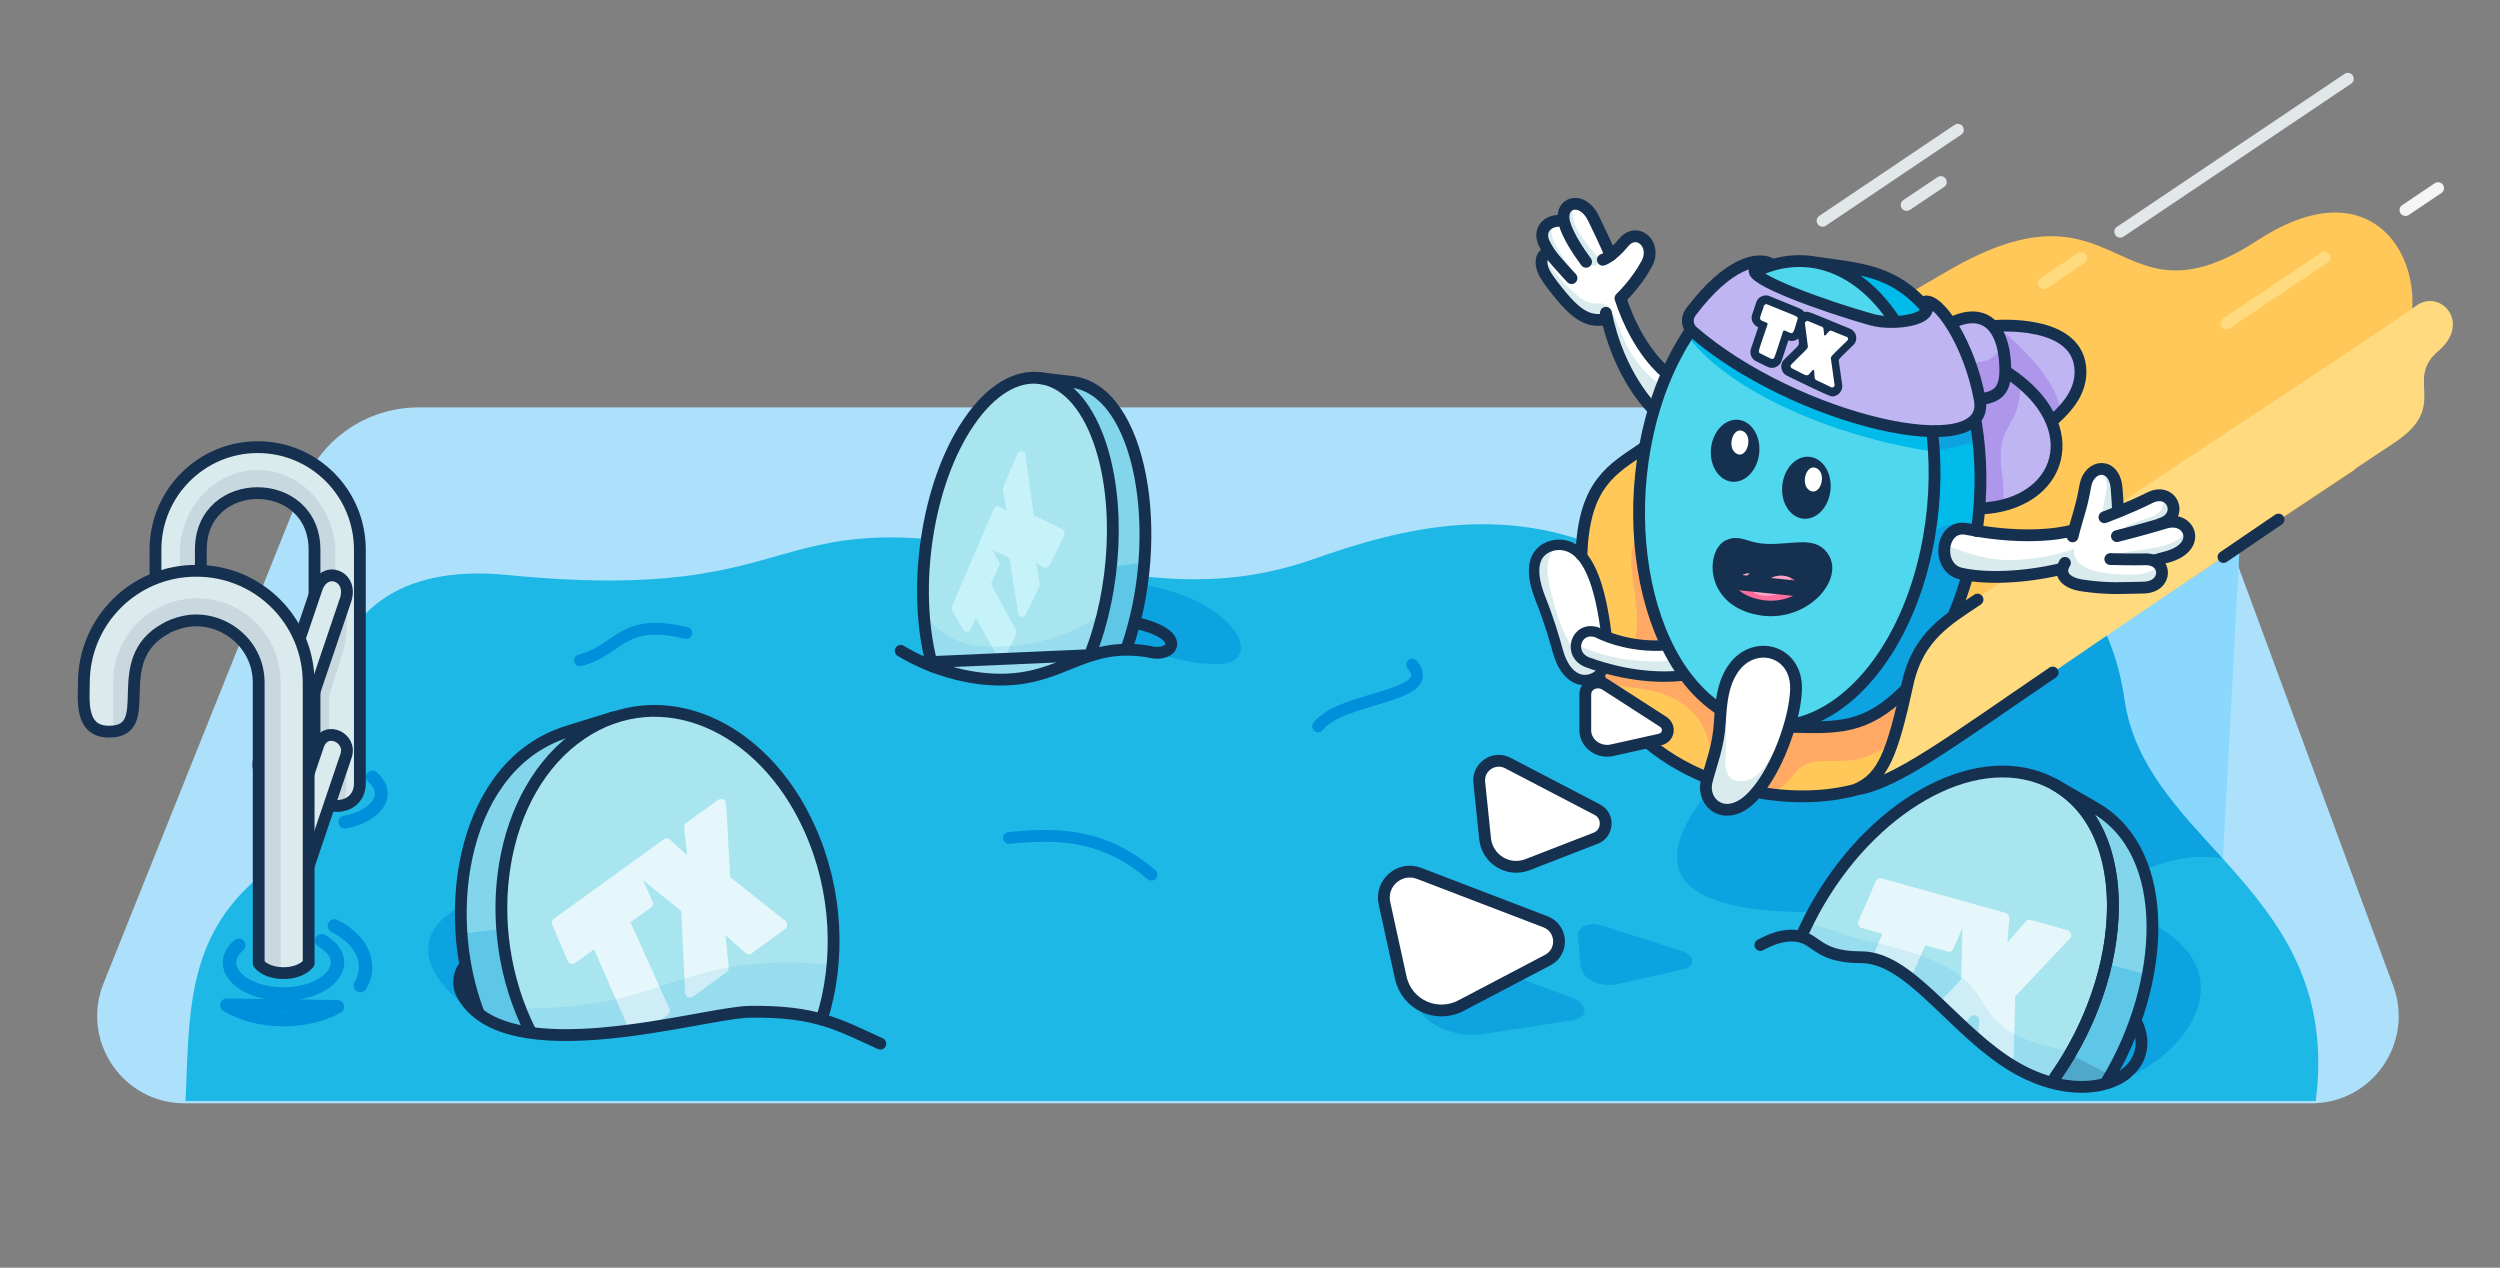 <svg xmlns="http://www.w3.org/2000/svg" width="493" height="250" fill="none"><rect width="100%" height="100%" fill="#808080" stroke="none"/><path fill="#ADE1FB" d="M59.76 95.768c3.718-9.35 12.765-15.433 22.817-15.433h330.108c10.303 0 19.5 6.435 23.069 16.087l36.187 97.979c4.172 11.261-4.171 23.175-16.133 23.175H36.388c-12.163 0-20.506-12.316-15.982-23.628l39.353-98.18z"/><path fill="#1EB8E7" d="M456.662 217.123H36.589c.754-16.64 0-32.073 14.425-44.138 14.424-12.065 11.66-25.036 13.168-34.688 3.217-20.51 17.742-26.644 35.584-24.934 63.127 6.233 48.551-16.44 106.652-3.117 19.299 4.424 35.232 6.133 52.622 0s38.851-11.764 61.568 0c40.912 21.214 50.662-4.374 75.642-.503 14.223 2.212 20.707 14.227 22.818 28.504 4.171 28.353 42.922 37.503 37.594 78.876z"/><path stroke="#008FDA" stroke-linecap="round" stroke-linejoin="round" stroke-width="2.649" d="M63.428 185.501c6.785 3.921 1.76 10.507-7.539 10.507-8.343 0-13.62-5.48-8.795-9.602m23.974 7.943c2.211-3.72 1.005-8.646-5.127-11.763m-21.21 15.634c6.082 3.67 15.53 3.821 21.813.302l-21.813-.302z"/><path stroke="#008FDA" stroke-linecap="round" stroke-linejoin="round" stroke-width="2.522" d="M73.43 153.229c4.071 3.468.603 7.792-5.428 8.898"/><path fill="#DAEBED" fill-rule="evenodd" d="M39.605 108.386v4.273c0 5.932-8.946 5.932-8.946 0v-4.273c0-11.16 9.046-20.21 20.154-20.21 11.158 0 20.154 9.05 20.154 20.21v46.099c0 5.932-8.946 5.932-8.946 0v-46.099c-.05-14.83-22.416-14.88-22.416 0z" clip-rule="evenodd"/><path fill="#163050" fill-rule="evenodd" d="M62.121 117.937v-8.294c0-9.552-9.6-15.836-17.29-10.809-5.83 3.67-5.377 9.351-5.477 13.724l-3.87.151v-3.519c0-9.149 6.885-16.489 15.329-16.489 8.494 0 15.33 7.39 15.33 16.539v4.223c-2.212 0-3.368 1.76-4.022 4.474zm0 17.344s-.904 14.679.654 11.613c1.558-3.067 2.16-1.76 2.16-1.76v-8.043c3.971-12.669 3.419-9.451 3.57-20.31l-6.384 18.5zm3.97 23.879c2.263 0 2.212-3.72 2.212-3.72v-7.239s-4.473 10.959-2.211 10.959z" clip-rule="evenodd" opacity=".1"/><path stroke="#163050" stroke-linecap="round" stroke-linejoin="round" stroke-width="2.329" d="M39.605 108.386v4.273c0 5.932-8.946 5.932-8.946 0v-4.273c0-11.16 9.046-20.21 20.154-20.21 11.158 0 20.154 9.05 20.154 20.21v46.099c0 5.932-8.946 5.932-8.946 0v-46.099c-.05-14.83-22.416-14.88-22.416 0z"/><path fill="#DAEBED" fill-rule="evenodd" d="M68.504 150.011l-11.208 33.078c-1.558 4.776-7.74 1.81-6.232-2.915l11.208-33.079c1.558-4.776 7.74-1.81 6.232 2.916zm-.201-31.27L57.095 151.82c-1.558 4.776-7.74 1.81-6.232-2.916l11.208-33.079c1.608-4.775 7.79-1.809 6.232 2.916z" clip-rule="evenodd"/><path stroke="#163050" stroke-linecap="round" stroke-linejoin="round" stroke-width="2.329" d="M68.203 149.156l-11.208 33.079c-1.558 4.776-6.936 2.413-5.428-2.262l11.208-33.079c1.457-3.921 6.785-1.357 5.428 2.262zm-.05-30.867l-11.208 33.079c-1.558 4.776-7.288 2.564-5.73-2.162l11.208-33.079c1.558-4.775 7.288-2.563 5.73 2.162z"/><path fill="#DBEBED" fill-rule="evenodd" d="M60.865 134.628v55.349c-2.212 2.715-8.142 2.413-9.851 0v-55.349c0-8.144-7.69-13.573-14.777-12.015-1.507.302-3.266 1.106-3.417 1.257-11.861 6.284-1.508 20.41-11.359 20.41-5.73 0-4.925-6.284-4.925-9.602 0-12.216 9.9-22.119 22.114-22.119 12.314-.05 22.215 9.853 22.215 22.069z" clip-rule="evenodd"/><path fill="#163050" fill-rule="evenodd" d="M55.336 134.476v57.41c-1.81-.1-3.518-.804-4.272-1.91v-55.047c0-9.552-10.353-15.836-18.646-10.809-10.907 6.435-1.458 18.752-10.102 20.059v-9.703c0-9.149 7.388-16.489 16.535-16.489 9.097 0 16.485 7.39 16.485 16.489z" clip-rule="evenodd" opacity=".1"/><path stroke="#163050" stroke-linecap="round" stroke-linejoin="round" stroke-width="2.329" d="M60.865 134.628v55.349c-2.212 2.715-8.142 2.413-9.851 0v-55.349c0-8.144-7.69-13.573-14.777-12.015-1.507.302-3.266 1.106-3.417 1.257-11.861 6.284-1.508 20.41-11.359 20.41-5.73 0-4.925-6.284-4.925-9.602 0-12.216 9.9-22.119 22.114-22.119 12.314-.05 22.215 9.853 22.215 22.069z"/><path stroke="#008FDA" stroke-linecap="round" stroke-linejoin="round" stroke-width="2.329" d="M114.392 130.205c7.891-2.011 8.041-8.496 20.958-5.379m124.595 18.398c4.623-5.982 23.974-5.63 18.545-12.165m-79.511 34.184c10.756-1.106 19.149-.352 28.095 7.239"/><path fill="#A8E5EF" d="M183.65 130.555c-3.82-14.881-.804-35.19 7.338-47.205 8.846-13.07 20.355-11.512 25.733 3.519 4.322 12.115 3.367 29.308-1.809 42.328-13.47 6.536-23.472 6.134-31.262 1.358z"/><path fill="#C6F2F9" d="M209.886 105.52c-3.669 7.541-2.815 7.089-5.529 5.48.704 4.424.754 4.323.603 4.675-2.814 5.781-2.714 5.832-3.267 5.932-.402.101-.854-.201-.904-.603l-1.709-10.959-3.317-1.559c1.306 2.413 1.507 2.564 1.256 3.067l-1.608 3.619 4.975 9.15c.252.452.252.301-2.161 5.178a.812.812 0 01-.703.452c-.654.051-.402.151-5.127-8.144-1.005 2.212-1.055 2.765-1.709 2.765-.653.05-.553-.1-2.915-4.172-.301-.503-.703.804 8.193-20.008.251-.553.804-.704 1.256-.453l1.307.805-.754-4.072c-.101-.453-.05-.252 2.814-7.089.403-.905 1.559-.804 1.659.151l1.608 11.864 5.629 2.765c.453.201.604.704.403 1.156z"/><path fill="#008FDA" d="M182.243 121.205c3.367 3.921 6.684 6.334 13.62 6.334 12.314 0 19.35-5.278 20.959-6.032l-1.86 7.691c-7.79 5.53-24.326 7.491-31.262 1.358-1.106-4.927-1.457-9.351-1.457-9.351z" opacity=".1"/><path fill="#8BD8FF" d="M438.367 169.365l3.669-68.621-26.788-16.288-27.492 61.884 50.611 23.025z"/><path fill="#008FDA" d="M283.667 187.06l26.035 9.552c3.468 1.256 3.769 4.072.452 4.574l-17.892 2.765c-5.026.754-11.158-1.759-12.415-5.127l-3.367-9.301c-.905-2.513 3.217-3.921 7.187-2.463z" opacity=".5"/><path fill="#0DA3E0" d="M315.633 182.436l16.083 5.127c2.513.805 2.714 3.017.251 3.57l-12.917 2.915c-3.468.805-7.086-1.005-7.338-3.468l-.552-6.133c-.151-1.609 2.362-2.715 4.473-2.011z"/><path fill="#fff" d="M279.847 172.23l24.929 9.552c3.318 1.257 3.619 5.882.453 7.541l-17.139 8.998c-4.825 2.514-10.705-.201-11.861-5.53l-3.217-14.679c-.854-3.971 3.016-7.34 6.835-5.882zm17.491-21.767l17.641 9.2c2.362 1.206 2.161 4.675-.301 5.63l-13.47 5.228c-3.769 1.458-7.891-1.056-8.343-5.077l-1.156-11.161c-.302-3.066 2.915-5.228 5.629-3.82z"/><path stroke="#163050" stroke-linecap="round" stroke-linejoin="round" stroke-width="2.329" d="M279.847 172.23l24.929 9.552c3.318 1.257 3.619 5.882.453 7.541l-17.139 8.998c-4.825 2.514-10.705-.201-11.861-5.53l-3.217-14.679c-.854-3.971 3.016-7.34 6.835-5.882z"/><path fill="#0DA3E0" d="M217.274 128.796c10.404-1.809 13.369 2.162 22.768 2.162 9.398 0 4.623-12.216-14.526-15.685-5.729 5.782-8.242 13.523-8.242 13.523z"/><path stroke="#163050" stroke-linecap="round" stroke-linejoin="round" stroke-width="2.329" d="M297.338 150.463l17.641 9.2c2.362 1.206 2.161 4.675-.301 5.63l-13.47 5.228c-3.769 1.458-7.891-1.056-8.343-5.077l-1.156-11.161c-.302-3.066 2.915-5.228 5.629-3.82z"/><path fill="#0DA3E0" d="M149.021 178.213c-43.374-11.563-82.175 1.206-56.241 21.064 21.712 16.69 56.241-21.064 56.241-21.064z"/><path fill="#82D5EA" d="M205.563 74.302s3.921.754 8.645 1.86 17.49 17.595 7.891 51.88c-3.77.352-7.187 1.156-7.187 1.156 6.533-16.64 8.695-47.858-9.349-54.896z"/><path fill="#A8E5EF" d="M130.374 201.891c15.832-3.067 22.919-3.871 31.865-.252 2.865-5.681 3.167-21.566-.05-32.224-7.539-24.834-28.799-33.933-43.073-27.348-25.08 11.613-22.918 45.496-14.324 61.633-.05-.1-.1-.151-.1-.251-.051.05 7.488 1.961 25.682-1.558z"/><path fill="#fff" d="M127.962 202.846l3.719-2.715c.402-.302.503-.804.302-1.257l-7.64-16.992 4.021-2.915c.251-.101.503-.553.352-1.106 0-.051.151.301-1.96-4.324l7.589 6.133.754 16.087c.05.805.905 1.257 1.508.805l6.684-4.877c.603-.452.453-.352-.201-7.239l3.971 3.519a.958.958 0 001.357-.1c7.287-5.329 6.584-4.776 6.634-4.877a1.08 1.08 0 00-.201-1.407l-10.856-8.597c-.905-15.584-.654-14.98-1.357-15.332-.302-.151-.654-.101-.955.05l-6.383 4.575c-.603.402-.402.402.201 6.384l-3.418-3.117c-.301-.301-.804-.301-1.156-.05l-21.712 15.685c-.352.251-.503.754-.302 1.206l3.066 7.139c.101.251.352.452.603.553.604.201.553 0 4.574-2.866l6.936 15.886" opacity=".7"/><path fill="#008FDA" d="M102.983 198.874c27.542 0 28.799-9.049 52.974-9.049 2.865 0 5.679.201 8.443.553 0 0-.703 6.988-2.161 11.261-11.409-3.016-15.279-2.212-30.105.302-13.018 2.212-23.17 3.267-27.995 1.206-1.257-2.815-1.156-4.273-1.156-4.273z" opacity=".1"/><path fill="#82D5EA" d="M93.986 199.226c-7.89-20.209-.251-38.658 4.624-45.244 6.283-8.496 14.475-10.456 24.829-13.221-11.761 4.977-15.732 8.998-20.054 17.896-4.323 8.898-5.63 20.159-3.72 30.063 1.961 9.903 5.429 15.634 5.429 15.634-6.082-.503-9.801-2.564-11.108-5.128z"/><path fill="#0DA3E0" d="M438.367 169.365c-9.85-1.961-18.294 3.418-35.483 11.261-18.345 8.395-27.14-1.207-42.319-.805-68.705 1.81 2.614-46.953 2.815-47.104 12.766-9.2 27.341-13.523 42.419-14.529 2.463.403 4.775 1.056 6.886 2.062 3.015 4.474 5.227 10.456 6.332 18.047 1.91 12.668 10.706 21.516 19.35 31.068z"/><path fill="#0DA3E0" d="M214.912 129.198c3.267-8.244 4.221-17.444 4.221-17.444l6.936-.855s-1.256 8.898-3.97 17.093c-4.373.452-7.187 1.206-7.187 1.206z" opacity=".3"/><path stroke="#163050" stroke-linecap="round" stroke-linejoin="round" stroke-width="2.329" d="M204.96 74.553l6.433.754c13.721 1.608 18.597 30.464 10.706 52.735"/><path stroke="#163050" stroke-linecap="round" stroke-linejoin="round" stroke-width="2.329" d="M183.901 131.409c-.1-.301-.151-.553-.251-.854m0 0c-3.82-14.881-.804-35.19 7.338-47.205 8.846-13.07 20.355-11.512 25.733 3.519 4.322 12.115 3.367 29.308-1.809 42.328l-31.262 1.358z"/><path fill="#A8E5EF" d="M404.743 213.352c13.721-16.539 17.491-48.964 1.609-57.913-15.882-8.948-39.354 2.011-51.014 29.309 9.75 7.993 12.766-.252 23.069 9.903 7.087 6.988 16.938 18.45 26.336 18.701z"/><path fill="#fff" d="M369.21 188.819l2.01-4.675-4.071-1.156a.977.977 0 01-.653-1.357l3.417-7.843a.998.998 0 011.207-.553l24.376 6.787c.452.151.754.553.754 1.056l-.402 4.826 3.618-4.173c.553-.653.453-.452 8.243 1.709.704.201 1.005 1.106.452 1.659l-10.755 11.362-.352 13.674c-4.624-1.458-6.986-5.279-6.986-5.279l.251-3.569c.05-.955-1.106-1.458-1.759-.754l-1.86 2.061s-3.367-2.665-4.473-4.675l4.524-4.776.251-10.205c-1.86 4.273-1.81 4.725-2.714 4.725-.201 0 .151.05-4.624-1.257l-2.764 6.335" opacity=".7"/><path fill="#008FDA" d="M356.343 182.285c4.373.453 8.042 2.514 12.314 3.368 33.021 7.038 12.515 17.093 40.962 21.919 2.362.402 4.523 1.809 6.785 2.564l-.804 3.468s-11.259 3.62-21.763-5.077c-10.504-8.697-16.887-17.444-22.064-18.651-5.227-1.257-13.57-1.407-16.335-5.128.453-.854.905-2.463.905-2.463z" opacity=".1"/><path fill="#0DA3E0" d="M416.806 213.403c13.068-3.67 27.794-21.466 6.333-31.923-6.484 27.398-6.333 31.923-6.333 31.923z"/><path fill="#82D5EA" d="M408.362 156.797c12.465 12.467 10.756 38.005-3.618 56.555 4.473 1.71 10.856.252 10.856.252 19.651-35.844.502-52.886-1.96-54.042l-5.278-2.765z"/><path fill="#0DA3E0" d="M423.641 192.239c-2.261 11.361-8.092 21.315-8.092 21.315-6.785 2.212-10.856-.251-10.856-.251 5.83-8.697 8.896-16.389 10.505-23.326l8.443 2.262zm-332.972-8.094l8.444-.956c.301 10.155 5.579 20.31 5.579 20.31-5.026-.151-10.656-4.273-10.656-4.273-2.261-4.776-3.367-15.081-3.367-15.081z" opacity=".3"/><path stroke="#163050" stroke-linecap="round" stroke-linejoin="round" stroke-width="2.329" d="M419.168 211.744c3.066-2.363 4.122-6.083 2.111-10.205m-316.638 1.96c-10.504-20.661-6.383-47.707 10.052-58.817 15.48-10.457 35.635-2.062 44.983 18.751 5.529 12.266 6.031 26.141 2.362 37.603"/><path stroke="#163050" stroke-linecap="round" stroke-linejoin="round" stroke-width="2.329" d="M94.388 199.778c-7.79-20.309-2.965-49.165 17.491-55.499l9.247-2.866m234.614 42.078c9.801-21.214 29.704-34.838 45.033-30.565 19.802 5.53 20.908 36.347 4.373 59.723"/><path stroke="#163050" stroke-linecap="round" stroke-linejoin="round" stroke-width="2.329" d="M405.347 212.296c14.424-20.611 15.832-48.462-.151-57.561l7.79 4.475c15.732 8.948 14.023 34.888 2.563 53.891m-191.691-90.288c10.605 2.313 7.489 7.038 2.664 5.681-12.716-2.111-16.687 5.53-29.201 5.53-6.836 0-14.073-2.262-19.702-5.681m-4.021 77.468c-8.243-3.72-12.565-6.485-25.884-6.284-9.047.151-48.149 12.267-56.593-3.468-1.206-2.263-.251-4.977.604-5.58"/><path stroke="#163050" stroke-linecap="round" stroke-linejoin="round" stroke-width="2.329" d="M347.146 186.356c2.01-1.106 4.071-1.86 6.181-1.86 5.077 0 4.323 4.273 13.721 4.273 9.097 0 17.089 12.769 28.046 20.26 9.85 6.736 19.4 6.384 24.124 2.714"/><path fill="#FFC858" d="M326.991 86.668c-6.131 3.77-12.967 6.837-14.575 18.098-1.608 11.211 1.005 30.465 7.74 37.201 15.631 15.634 40.359 21.064 60.664 6.585 8.192-5.881 83.582-55.952 83.582-55.952s-8.745-9.25 5.076-19.254c13.772-10.004 4.423-44.691-24.225-25.99-28.648 18.65-26.487-14.177-61.267 6.133l-56.995 33.18z"/><path fill="#FFA965" d="M355.74 150.916c-2.513 1.357-3.317 5.228-7.639 5.228-7.389 0-10.103-.453-10.404-5.53-.352-5.681-2.614-13.624-15.078-14.931-16.988-1.759-10.957-7.892-.654-7.641 4.021-11.864-8.544-25.136 11.409-25.136 13.42 0 48.099 17.796 48.099 32.476 0 5.831-6.534 11.009-13.017 13.673-4.976 2.011-9.348.051-12.716 1.861z"/><path fill="#4FD7ED" d="M333.324 64.7c-6.232 8.093-22.466 51.93 5.83 75.206 5.529 4.072 20.758 7.189 32.87-11.261 4.071-6.234 12.314-26.242 8.595-43.837-3.468-16.489-9.148-29.358-19.903-32.374-10.756-3.067-19.652 2.262-27.392 12.266z"/><path fill="#00BBEA" d="M361.319 52.483l-.603-.1c.05 0 .251 0 .603.1z"/><path fill="#00BBEA" d="M389.816 104.665c-2.261 17.394-10.554 30.666-20.556 36.196-5.78 3.217-13.068 2.463-15.631 2.061 18.395-8.144 25.985-22.17 27.593-42.681.804-15.785-2.061-30.514-9.7-39.764-5.278-6.385-8.846-7.793-10.203-8.094l7.288 1.005c6.734 1.86 19.852 10.658 21.611 35.442.402 5.58.252 10.858-.402 15.835z"/><path fill="#0DA3E0" d="M389.816 104.665c-2.261 17.394-10.554 30.666-20.556 36.195-5.78 3.218-13.068 2.464-15.631 2.062a104.632 104.632 0 003.468-1.659 15.43 15.43 0 005.629-3.369c8.042-5.63 15.581-15.031 17.993-32.877 1.609-1.056 3.468-1.709 5.78-1.709 1.307.05 2.362.553 3.317 1.357z"/><path fill="#FFDA7F" d="M447.716 103.358l-12.615 8.597 12.615-8.597z"/><path fill="#00BBEA" d="M332.721 66.208c9.348 12.367 32.267 20.611 48.752 22.873l-.804-4.273s-33.322-9.35-46.541-20.26c-.804 1.107-1.407 1.66-1.407 1.66z"/><path fill="#FFDA7F" d="M435.101 111.954c-58.654 39.966-59.759 41.123-67.198 42.681 4.473-3.821 5.328-6.837 7.288-15.634 1.96-8.798 3.82-13.373 11.409-18.802s84.839-56.053 89.664-59.773c4.825-3.72 11.258 3.117 4.573 8.798-6.735 5.68 2.111 10.657-8.242 17.796l-37.494 24.934z"/><path fill="#BFB5F2" d="M409.368 76.915c-1.508 3.218-4.976 5.932-4.976 5.932 5.026 10.055-4.725 17.595-13.972 17.444.653-7.691-.302-15.181-1.056-17.695-5.679 6.133-25.884-.453-35.383-4.977-9.449-4.575-22.516-11.562-21.109-14.88 1.407-3.318 10.856-12.518 13.671-10.608-1.156 2.011.703 3.318 3.669 4.273 2.965.956 15.731 6.385 19.802 6.837 4.021.453 8.997.604 10.303-3.77 1.759.352 4.222 4.223 4.222 4.223 5.177-2.564 7.539-.754 8.645.603 6.735-1.206 20.908 2.212 16.184 12.618z"/><path fill="#fff" d="M328.499 73.447c-1.156 4.675-2.211 7.692-2.211 7.692-.905-.956-2.564-2.966-2.513-3.017-3.77-5.027-5.881-10.707-6.785-15.232-5.428.352-7.992-2.865-11.158-7.49-1.508-1.81-2.463-4.374-.704-5.882.201-.201-1.809-1.91-.854-3.921.653-1.408 2.513-2.112 4.071-2.112-.754-3.87 3.87-4.222 5.227-1.86 1.357 2.313 4.071 8.647 4.071 8.647 2.061-2.564 2.513-3.117 4.021-3.62 1.508-.502 5.277 1.76 3.015 5.882-2.261 4.123-5.076 6.234-5.076 6.234 1.81 6.183 5.73 12.517 8.896 14.68zm29.503 1.96c-.503-.251-.553-.553-.654-1.508-.955 1.005-1.206.653-2.613 0-3.066-1.508-2.965-1.207 1.206-5.379.654-.654-1.759-5.731.503-5.731.201 0 .251 0 1.457.503 2.011.854 2.111.703 2.262 1.86.854-.955 1.156-.453 4.121.754 2.513 1.005-2.865 4.022-2.764 4.826 1.156 7.641 1.156 6.887-3.518 4.675zm-8.544-4.122c-.252 0-.151 0-2.564-1.156-1.005-.503-.653-.855 1.156-6.134-1.608-.653-1.708-.854-1.055-2.714.955-2.564.603-2.212 4.825-.553 3.92 1.558 3.418 1.357 2.814 3.368-.603 1.86-.753 2.413-2.462 1.609-.553-.151-1.257 5.58-2.714 5.58-.051-.704 0-.654 0 0zm4.322 67.415c-1.055 6.736-3.066 11.311-6.232 15.835-2.312 3.217-6.031 6.837-9.148 4.474-3.166-2.312-1.156-7.189-.201-9.652 1.659-4.323-.05-18.801 7.238-20.36 4.121-.905 9.75.402 8.343 9.703zm-39.756-5.078c-1.809.352-4.774 1.709-7.237-6.837-2.262-7.892-3.719-11.16-3.719-11.16-2.815-8.898 7.388-11.663 10.152-4.022 1.759 4.877 3.418 7.692 3.619 13.674.05 2.916 0 7.842-2.815 8.345zm117.659-27.348c-.352 1.659-1.809 3.318-6.584 4.223-.603 0 .502.151 1.206 1.257.654.301 1.106 3.921-4.372 4.273-5.127.301-10.002-.05-12.063-.754s-3.418-1.961-3.066-3.017c-3.87 1.106-12.565 2.564-20.104.905-2.412-.251-3.468-3.217-3.015-5.63 1.357-6.938 10.102-.151 22.014-2.363 1.608-.301 3.266-.553 3.266-.553s1.76-4.022 2.312-8.043c.553-4.072 4.876-5.63 6.032-.905.402 1.558.955 4.725 0 5.982 4.573-2.413 4.825-2.312 6.634-3.418 3.116-1.86 6.634 1.508 2.764 5.178 1.458-.302 3.368-.352 4.473.703.553.503.704 1.358.503 2.162z"/><path fill="#fff" d="M332.068 133.019c-3.87.855-9.047 1.207-18.948-2.363-4.222-1.508-2.413-7.389 1.809-5.932 0 0 5.026 2.916 13.47 2.464l3.669 5.831z"/><path fill="#DAEBED" d="M316.035 131.761c-.503 1.157-1.207 1.71-2.061 1.861-1.809.351-4.775 1.709-7.237-6.837-2.262-7.893-3.72-11.161-3.72-11.161-1.558-4.977.905-8.043 3.921-8.445-.805 1.608-1.81 2.513-1.81 5.479 0 1.408 2.614 15.031 7.439 17.394l3.468 1.709zm37.443 8.446c-1.256 6.737-3.568 10.909-5.981 14.328-2.312 3.217-6.031 6.836-9.147 4.474-3.166-2.313-1.156-7.189-.201-9.652 1.206-3.117.704-8.396 1.91-13.272.402 1.106.352 3.519.352 9.702 0 3.469-1.257 8.245 2.915 8.245 4.222 0 6.885-5.932 10.152-13.825zm64.082-39.312c-1.056.201-2.262.201-2.965.654.301-4.273 2.11-6.686-.704-8.345 0-.151.05-.302.1-.453 3.519-.905 4.172 6.184 3.569 8.144z"/><path fill="#A382E5" d="M394.541 89.835c0 3.268 1.005 6.686.352 9.954-1.207.302-2.463.452-3.669.503-1.408-4.776-1.86-16.791-1.86-17.545.101-5.63 4.172-1.558 6.333-8.395.904 0 1.608.1 2.764 1.005-.05 8.797-3.92 7.893-3.92 14.478z" opacity=".6"/><path fill="#DAEBED" d="M315.532 51.428c-1.91 3.72-5.931-3.972-7.489-7.893h.252c-.402-1.96 1.306-3.117 2.563-3.368-.201.503-.804.855-.804 1.408.05 4.273 4.171 7.64 5.478 9.853zm-5.076 3.067c-2.463-1.659-6.333-4.675-6.333-7.842 0-3.218 2.413-2.162 2.764-2.463-2.513 1.709.453 4.675 3.569 10.305z"/><path fill="#DAEBED" d="M328.147 76.464c-.301.905-1.507 3.066-1.96 3.921-4.473-2.866-8.594-11.864-9.65-17.042-1.206.251-2.362-.302-3.468-.855-1.658-.904-3.618-2.362-4.071-2.815-1.055-1.106-2.965-3.368-4.121-5.077-1.407-1.71-.704-3.268-.352-4.525.955 2.564 2.111 3.77 4.524 6.335 3.769 3.97 5.277 3.418 6.282 3.418 4.624 0 2.463 9.4 12.816 16.64z"/><path fill="#A382E5" d="M406.302 80.987c-.804-7.59-12.716-16.84-12.766-16.84.603 2.965 2.01 4.373 2.613 10.054 0 0 4.926 3.066 8.595 8.898.502-.754 1.055-1.458 1.558-2.112z" opacity=".6"/><path fill="#DAEBED" d="M421.932 116.027c-5.126.302-10.001-.05-12.062-.754s-3.418-1.961-3.066-3.016c-3.87 1.106-12.565 2.564-20.104.905-2.412-.252-3.468-3.218-3.015-5.631 4.523 1.609 7.89 2.916 12.615 2.916 3.217 0 9.801-.855 12.716-2.312-.302 3.368 3.066 5.177 11.258 5.177 2.111 0 4.222-.402 5.679-1.86 1.558 1.358.603 4.274-4.021 4.575z"/><path fill="#DAEBED" d="M431.683 106.274c-.352 1.659-1.809 3.318-6.584 4.223-1.156 0 .754-.502-9.097-.704 5.126-2.01 13.972-.904 15.078-5.731.653.553.804 1.408.603 2.212zm-5.026-2.915c1.407-.302-2.262.905-9.298 2.111 3.367-3.921 9.65-2.463 9.197-6.837-.1 0 0-.452.201-.804 1.709.704 2.463 3.016-.1 5.53z"/><path fill="#A382E5" d="M388.409 71.587c3.569-.2 5.78-.904 6.484-4.574 1.708 2.563 1.507 11.713-3.368 11.713-1.156 0-1.307-1.408-1.709-2.463-.603-1.559-1.005-3.117-1.407-4.676z" opacity=".6"/><path fill="#0DA3E0" d="M381.172 84.757s4.925.604 8.192-1.96c.905 2.212 1.106 4.172 1.106 4.172l-9.047 2.062-.251-4.274z"/><path fill="#DAEBED" d="M310.958 127.187c2.815 1.156 9.349 4.122 19.954 2.966l2.06 3.016c-4.272 1.81-16.636-.151-21.31-3.368-.905-.805-1.307-2.212-.704-2.614z"/><path stroke="#163050" stroke-linecap="round" stroke-linejoin="round" stroke-width="2.329" d="M385.193 63.493c6.986-3.067 10.252 2.01 10.252 9.5 0 3.67-1.256 5.28-4.724 5.682"/><path stroke="#163050" stroke-linecap="round" stroke-linejoin="round" stroke-width="2.329" d="M393.134 64.297c.05 0 17.138-1.608 17.138 9.05 0 3.82-2.412 6.836-5.227 9.35m-9.198-9.251c16.084 10.608 10.756 26.242-5.478 26.845m-73.681-38.607c2.513 12.467 9.198 18.902 9.198 18.902"/><path stroke="#163050" stroke-linecap="round" stroke-linejoin="round" stroke-width="2.329" d="M316.939 62.89c-3.87.805-6.383-.653-11.559-7.741-1.81-2.514-1.759-4.474-.402-5.279m4.925 4.975c-2.513-2.815-4.171-4.323-5.378-6.837-1.206-2.513.453-4.524 3.167-4.474m5.076 8.095c-1.608-2.162-3.619-5.279-4.272-7.641-1.156-4.072 3.468-5.58 5.729-.956 2.865 5.882 2.815 6.134 3.418 7.29"/><path stroke="#163050" stroke-linecap="round" stroke-linejoin="round" stroke-width="2.329" d="M316.085 51.227s1.759-.553 4.071-3.368c2.614-3.218 6.685.251 4.574 4.172-2.111 3.922-5.177 6.787-5.177 6.787 3.418 10.457 8.946 14.63 8.946 14.63m51.517-12.518c-6.735-7.843-13.219-7.843-22.517-9.25m16.134 11.562c-6.534-10.054-16.837-14.78-27.442-9.703m7.036 89.383c11.711-2.111 22.567-15.282 26.638-34.285 1.659-7.691 2.01-15.433 1.256-22.672m-48.048-20.311c-15.48 23.477-12.163 62.186 6.081 74.201m50.662-35.139c1.056-7.39.955-14.629-.15-21.265m-4.373 37.754c1.005-2.363 1.86-4.826 2.614-7.44"/><path stroke="#163050" stroke-linecap="round" stroke-linejoin="round" stroke-width="2.329" d="M408.915 104.565c-3.518.955-10.806 1.759-21.109-.252-5.127-1.005-6.132 7.692-1.106 8.798 4.976 1.106 12.264.804 19.3-.805m2.714-6.535c.955-3.921 1.709-5.379 2.513-9.954.754-4.323 5.83-4.826 6.182.654.251 3.117.251 4.424.251 4.424"/><path stroke="#163050" stroke-linecap="round" stroke-linejoin="round" stroke-width="2.329" d="M414.997 102.001s4.925-1.81 8.896-3.821c4.523-2.313 6.935 3.821 2.01 5.178m-.955 7.139c.754-.202 1.508-.453 2.513-.704 6.936-1.961 4.373-8.044-.301-6.737-2.463.704-4.524 1.358-9.701 2.665m-64.383 37.604c9.148.201 14.877.603 22.668-7.29"/><path stroke="#163050" stroke-linecap="round" stroke-linejoin="round" stroke-width="2.329" d="M407.206 110.999c-1.357 2.112 0 3.972 3.519 4.474 5.176.754 8.142.453 11.911.403 4.926-.051 4.875-5.731.352-5.581-2.262.051-5.127 0-6.835-.05"/><path stroke="#163050" stroke-linecap="round" stroke-linejoin="round" stroke-width="2.058" d="M331.967 133.22c-4.372.503-10.957.252-18.797-2.564-4.222-1.508-2.413-7.389 1.809-5.932 0 0 5.83 3.168 13.721 2.514"/><path stroke="#163050" stroke-linecap="round" stroke-linejoin="round" stroke-width="2.058" d="M316.185 131.812c-.904 2.564-6.734 4.676-8.996-3.468-.704-2.514-1.659-5.882-3.418-10.306-3.92-9.954 2.564-10.607 3.619-10.607 5.931 0 8.243 8.546 9.399 17.796"/><path stroke="#163050" stroke-linecap="round" stroke-linejoin="round" stroke-width="2.329" d="M336.541 154.133c-1.005 4.223 3.568 8.044 8.494 3.519 5.076-4.675 9.047-15.785 9.147-21.817.151-7.792-8.695-9.954-12.665-3.57-1.81 2.916-2.111 6.184-2.363 10.105-.251 4.776-1.709 8.194-2.613 11.763zm9.599-101.046c-1.859 1.76 13.52 7.29 22.969 9.954 4.373 1.206 13.168 0 10.354-3.52 2.764-1.005 8.946 8.296 10.957 19.305 2.362 12.97-36.288 4.173-56.593-13.422-1.156-1.006-1.307-2.665-.402-3.871 7.488-9.954 13.319-10.758 15.58-9.602"/><path fill="#163050" d="M346.913 89.393c.356-3.369-1.481-6.325-4.104-6.602-2.622-.278-5.037 2.228-5.393 5.597-.356 3.368 1.481 6.324 4.103 6.602 2.623.277 5.037-2.229 5.394-5.597zm14.055 7.292c.356-3.369-1.481-6.325-4.103-6.602-2.623-.278-5.038 2.228-5.394 5.597-.356 3.368 1.481 6.324 4.103 6.602 2.623.277 5.038-2.229 5.394-5.597z"/><path fill="#fff" d="M343.778 85.059c-2.061-1.106-3.367 3.318-1.307 4.424 2.011 1.055 3.317-3.368 1.307-4.424zm14.475 7.29c-2.061-1.106-3.367 3.318-1.307 4.424 2.061 1.056 3.368-3.368 1.307-4.424z"/><path fill="#163050" d="M364.787 64.8c-8.394-3.418-8.142-3.468-8.997-3.267-.452-.654-.452-.503-6.785-3.117-1.055-.452-2.312.1-2.664 1.207l-.804 2.362c-.352 1.006.151 2.061 1.106 2.514.101.05.251-.453-1.357 4.273-.302.955.101 2.01 1.005 2.463 2.413 1.157 2.513 1.307 3.116 1.307.905 0 1.659-.603 1.91-1.357l1.357-4.072c.704.251 1.407.1 1.96-.352.201 1.559.503.855-2.764 4.122-1.005.956-.704 2.615.553 3.218 0 0 8.243 4.072 8.846 4.072 1.206 0 2.161-1.056 2.01-2.313l-.653-4.524c-.101-.553.05-.553 2.814-3.268 1.056-.955.704-2.714-.653-3.267zm-10.303-1.86c-1.006 3.218-.704 3.067-2.463 2.263-.151-.05-.352 0-.402.15-1.759 5.33-1.659 5.43-2.161 5.43-.151 0-.051.05-2.363-1.106-.502-.251-.301-.453 1.458-5.68.05-.152 0-.302-.151-.353-1.809-.754-1.508-.352-.553-3.318a.504.504 0 01.654-.301c5.83 2.413 6.131 2.312 5.981 2.916zm9.8 4.223c-3.166 3.117-3.317 3.117-3.216 3.67l.703 5.027c.051.302-.201.553-.502.553-.151 0 .1.05-3.116-1.458-.302-.15-.302-.352-.403-1.86 0-.15-.201-.2-.301-.1-1.307 1.458-.603 1.357-4.071-.352-.302-.15-.352-.553-.151-.754 3.217-3.218 3.368-3.167 3.267-3.72l-.553-4.324c-.05-.301.201-.553.503-.553.1 0-.101-.05 2.865 1.157.301.15.301.352.402 1.558 0 .15.201.201.301.1.654-.753.754-.904 1.005-.904.151 0-.1-.05 3.066 1.206.402.1.453.503.201.754z"/><path stroke="#163050" stroke-linecap="round" stroke-linejoin="round" stroke-width="2.329" d="M404.794 132.616c-20.255 13.774-30.86 21.868-38.801 23.075 5.378-2.263 7.187-7.139 10.203-20.913 2.061-9.451 8.142-12.719 13.771-16.54m59.357-15.784l-10.856 7.39m-91.775 46.4c7.238 1.306 14.576 1.005 20.607-.905m-52.019-21.918c3.87 9.501 12.012 16.137 21.26 19.907m-12.565-64.9c-5.78 3.971-11.661 6.786-12.113 20.963"/><path stroke="#E2E7E9" stroke-linecap="round" stroke-linejoin="round" stroke-width="2.329" d="M359.409 43.536l26.688-17.947"/><path stroke="#F5F5F5" stroke-linecap="round" stroke-linejoin="round" stroke-width="2.329" d="M474.354 41.423l6.433-4.322"/><path stroke="#FFDA7F" stroke-linecap="round" stroke-linejoin="round" stroke-width="2.329" d="M439.021 63.795l19.4-13.02"/><path stroke="#E2E7E9" stroke-linecap="round" stroke-linejoin="round" stroke-width="2.329" d="M418.113 45.697l44.882-30.163"/><path stroke="#FFDA7F" stroke-linecap="round" stroke-linejoin="round" stroke-width="2.329" d="M403.035 55.852l7.388-4.977"/><path stroke="#E2E7E9" stroke-linecap="round" stroke-linejoin="round" stroke-width="2.329" d="M375.995 40.419l6.735-4.524"/><path fill="#163050" d="M339.858 114.77c-1.307-2.916-.452-6.133 1.206-6.888 2.061-.904 3.217.805 7.589.905 5.378.101 9.148-1.558 10.806 1.71 3.519 7.138-14.676 15.534-19.601 4.273z"/><path fill="#FFA5C3" d="M357.549 116.729c-6.483 5.832-15.379 3.368-17.691-1.96.352-.352 4.322-5.832 7.941-1.71 0-.05 5.529-3.77 9.75 3.67z"/><path fill="#FA6D9C" d="M353.126 112.658c1.056 7.29-12.313 5.329-6.584.855-3.618 1.407-5.076-.302-5.076-.302-.603-.05-1.759.905-1.859 1.358 1.105 4.423 12.766 8.194 17.389 2.01.151-2.413-3.467-3.72-3.87-3.921z"/><path stroke="#163050" stroke-linecap="round" stroke-linejoin="round" stroke-miterlimit="10" stroke-width="3.053" d="M341.064 107.882c2.061-.904 3.217.805 7.589.905 5.378.101 9.148-1.558 10.806 1.71 1.96 3.921-4.774 11.26-13.319 9.099-8.443-2.061-7.79-10.507-5.076-11.714z"/><path stroke="#163050" stroke-linecap="round" stroke-linejoin="round" stroke-miterlimit="10" stroke-width="3.053" d="M345.236 114.97c.804-.855 1.759-1.458 2.714-2.061m9.7 3.469c-4.473-7.089-9.549-3.519-9.851-3.369-3.719-3.971-7.489 1.257-7.79 1.559l17.641 1.81z"/><path fill="#163050" d="M408.312 207.923l7.891 4.122-.654 1.559s-5.377 1.256-10.856-.252c2.362-3.167 3.619-5.429 3.619-5.429z" opacity=".2"/><path fill="#fff" d="M316.638 135.029l11.308 7.29c1.508.955 1.156 3.116-.603 3.519l-9.449 2.111c-2.664.603-5.277-1.357-5.277-3.921v-7.088c0-1.961 2.312-3.017 4.021-1.911z"/><path stroke="#163050" stroke-linecap="round" stroke-linejoin="round" stroke-width="2.329" d="M316.638 135.029l11.308 7.29c1.508.955 1.156 3.116-.603 3.519l-9.449 2.111c-2.664.603-5.277-1.357-5.277-3.921v-7.088c0-1.961 2.312-3.017 4.021-1.911z"/></svg>